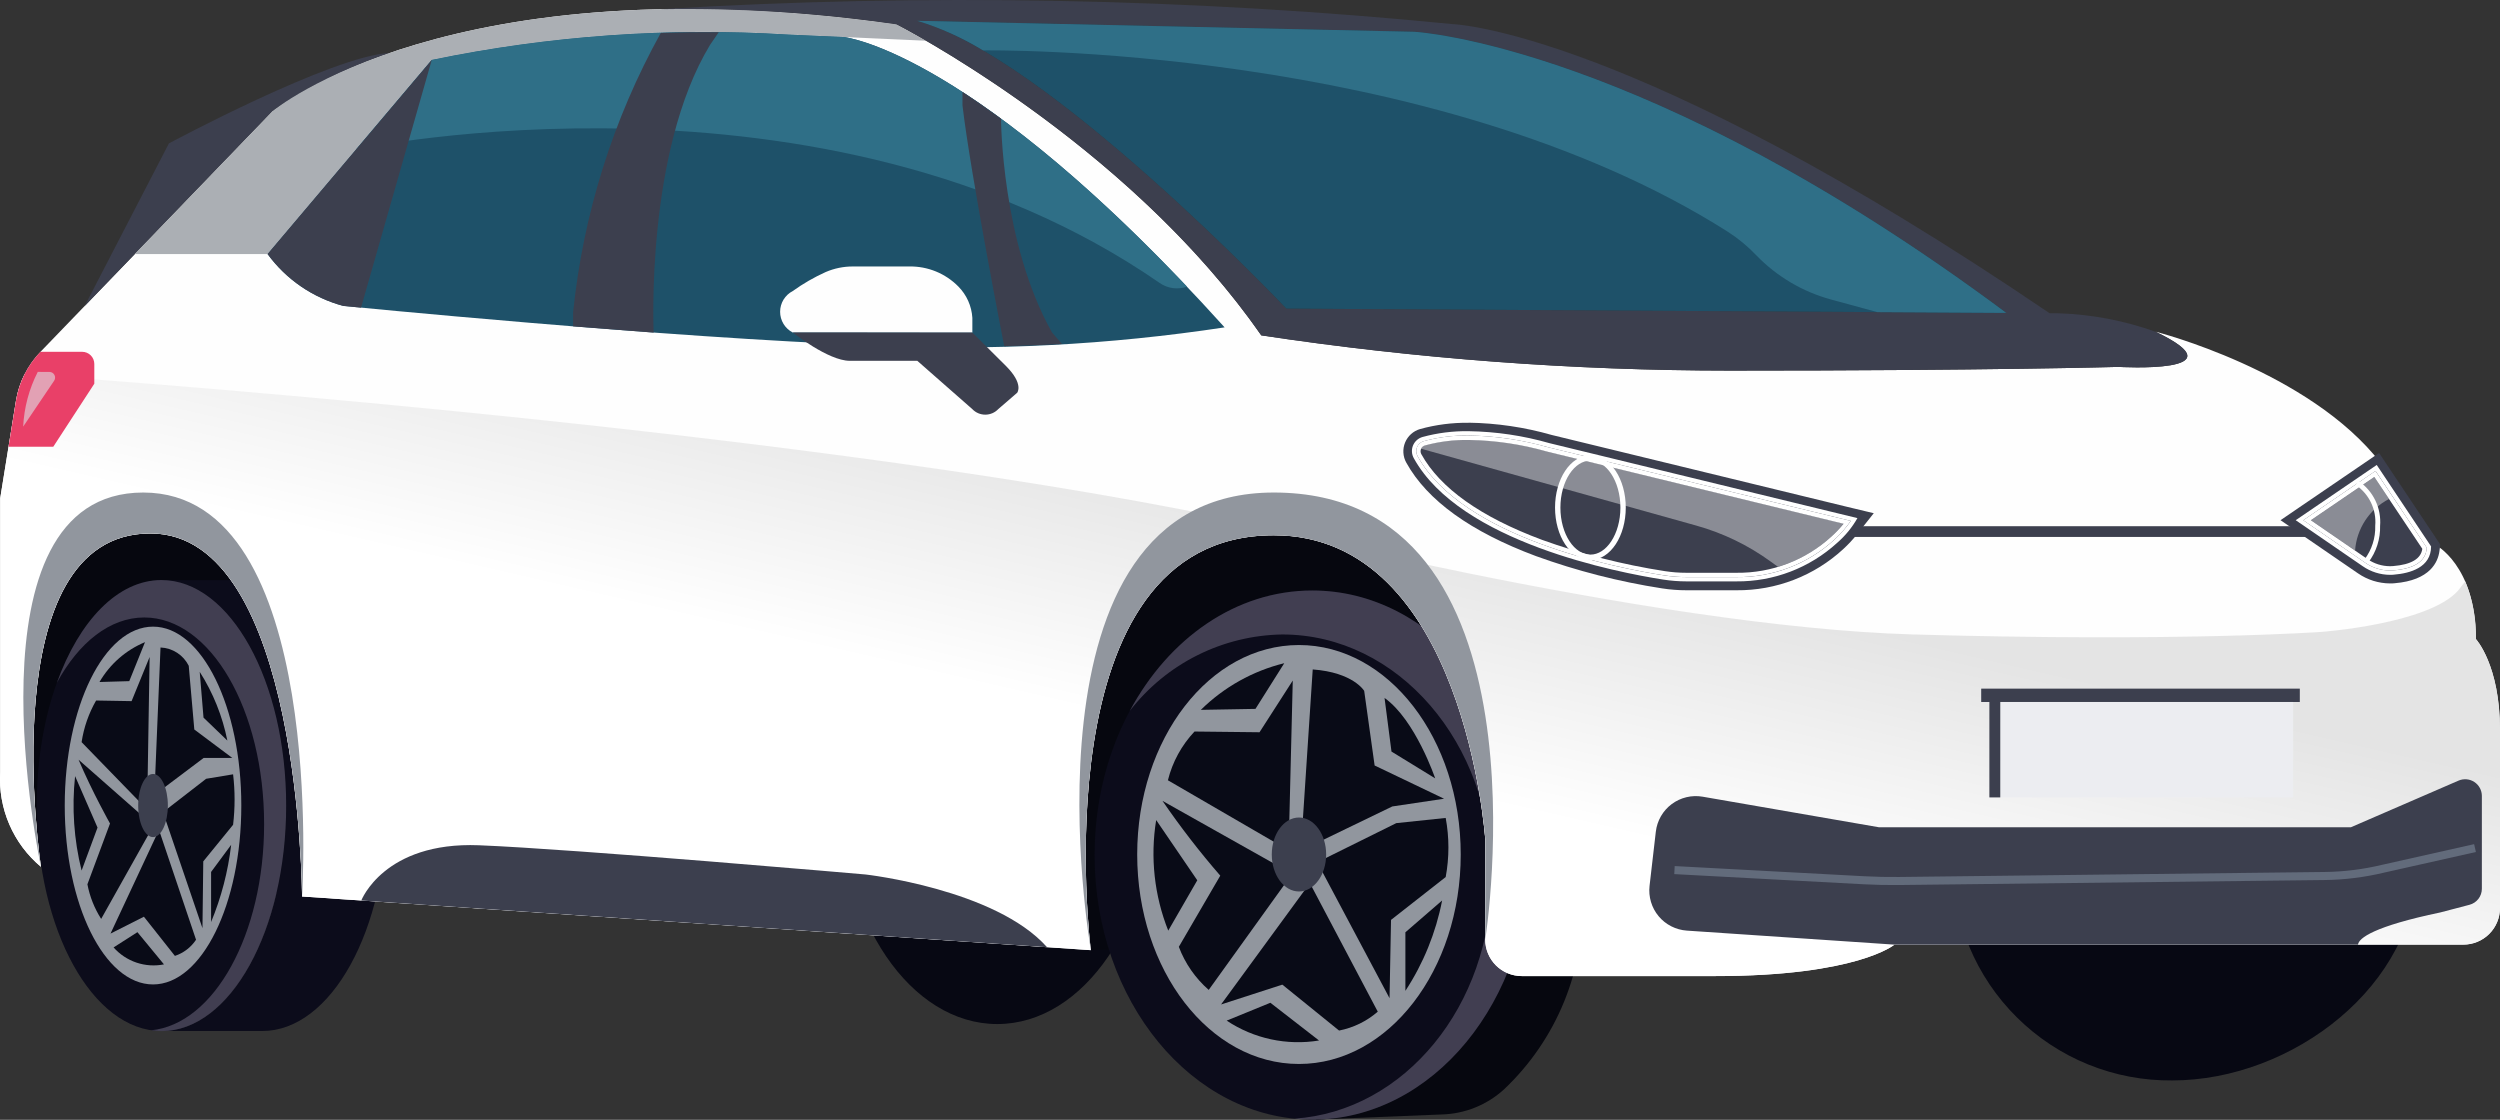 <svg width="192" height="86" viewBox="0 0 192 86" fill="none" xmlns="http://www.w3.org/2000/svg">
<rect x="0" y="0" width="192" height="86" fill="#333333" stroke="none"/>
<path d="M76.589 78.647C83.248 78.647 88.647 70.714 88.647 60.929C88.647 51.144 83.248 43.211 76.589 43.211C69.93 43.211 64.531 51.144 64.531 60.929C64.531 70.714 69.93 78.647 76.589 78.647Z" fill="#070813"/>
<path d="M185.643 66.418C185.643 75.648 176.053 82.978 166.825 82.978C164.617 83 162.426 82.584 160.38 81.754C158.333 80.924 156.472 79.696 154.903 78.142C153.333 76.588 152.088 74.739 151.238 72.701C150.388 70.663 149.95 68.476 149.95 66.268C149.95 64.06 150.388 61.873 151.238 59.835C152.088 57.797 153.333 55.947 154.903 54.394C156.472 52.84 158.333 51.612 160.38 50.782C162.426 49.952 164.617 49.536 166.825 49.557C176.057 49.557 185.643 57.189 185.643 66.418Z" fill="#070813"/>
<path d="M101.062 85.981L110.736 85.591C112.505 85.542 114.197 84.859 115.505 83.667C117.512 81.772 119.089 79.468 120.13 76.912C121.171 74.356 121.652 71.606 121.54 68.848L101.062 85.981Z" fill="#06070F"/>
<path d="M114.069 72.156V64.436C114.069 64.436 112.503 41.105 97.826 41.105C79.712 41.105 83.777 72.969 83.777 72.969L114.069 72.156Z" fill="#06070F"/>
<path d="M100.786 85.982C110.021 85.982 117.507 76.886 117.507 65.666C117.507 54.446 110.021 45.35 100.786 45.35C91.552 45.35 84.065 54.446 84.065 65.666C84.065 76.886 91.552 85.982 100.786 85.982Z" fill="#0C0C1B"/>
<path d="M100.786 45.35C94.913 45.35 89.751 49.036 86.768 54.596C88.154 52.801 89.927 51.342 91.954 50.326C93.982 49.31 96.212 48.763 98.48 48.727C107.355 48.727 114.55 57.063 114.55 67.336C114.55 77.252 107.851 85.356 99.406 85.912C99.861 85.957 100.321 85.987 100.786 85.987C110.021 85.987 117.509 76.89 117.509 65.671C117.509 54.451 110.021 45.35 100.786 45.35Z" fill="#413E51"/>
<path d="M99.76 81.713C106.622 81.713 112.184 74.511 112.184 65.626C112.184 56.741 106.622 49.538 99.76 49.538C92.899 49.538 87.337 56.741 87.337 65.626C87.337 74.511 92.899 81.713 99.76 81.713Z" fill="#91969E"/>
<path d="M99.284 52.265L99.001 63.782L98.231 64.88L89.695 59.925C90.043 58.522 90.747 57.233 91.739 56.181L96.731 56.237L99.284 52.265Z" fill="#090B17"/>
<path d="M100.817 51.413L100.015 63.612L100.838 64.88L106.929 61.935L110.904 61.342L105.571 58.79L104.77 53.059C104.77 53.059 103.936 51.641 100.817 51.413Z" fill="#090B17"/>
<path d="M111.029 62.818C111.308 64.318 111.308 65.856 111.029 67.356L106.831 70.647L106.717 76.662L101.165 66.222L107.235 63.216L111.029 62.818Z" fill="#090B17"/>
<path d="M89.28 61.508L98.136 66.488L98.778 67.75L92.829 76.025C91.803 75.127 91.015 73.991 90.534 72.716L93.717 67.25C92.13 65.422 90.649 63.505 89.28 61.508V61.508Z" fill="#090B17"/>
<path d="M100.488 67.972L93.778 77.143L98.483 75.62L102.841 79.147C103.942 78.931 104.966 78.431 105.813 77.696L100.624 67.871L100.488 67.972Z" fill="#090B17"/>
<path d="M92.226 54.517L96.42 54.442L98.632 50.933C96.213 51.529 94 52.768 92.226 54.517Z" fill="#090B17"/>
<path d="M106.333 53.602L106.866 57.72L110.222 59.778C110.222 59.778 108.699 55.28 106.333 53.602Z" fill="#090B17"/>
<path d="M110.755 69.157L107.934 71.599V76.097C109.317 73.989 110.275 71.632 110.755 69.157Z" fill="#090B17"/>
<path d="M101.301 79.91L97.564 77.012L94.209 78.384C96.295 79.771 98.829 80.316 101.301 79.91V79.91Z" fill="#090B17"/>
<path d="M88.794 62.98L91.951 67.607L89.721 71.473C88.649 68.778 88.329 65.843 88.794 62.98V62.98Z" fill="#090B17"/>
<path d="M99.76 68.466C100.914 68.466 101.849 67.194 101.849 65.626C101.849 64.057 100.914 62.785 99.76 62.785C98.607 62.785 97.672 64.057 97.672 65.626C97.672 67.194 98.607 68.466 99.76 68.466Z" fill="#3C3F4E"/>
<path d="M23.196 68.851C23.196 68.851 23.099 40.967 11.557 40.967C-0.757 40.967 3.148 66.575 3.148 66.575L23.196 68.851Z" fill="#06070F"/>
<path d="M12.4 79.182C17.69 79.182 21.978 71.429 21.978 61.865C21.978 52.301 17.69 44.548 12.4 44.548C7.111 44.548 2.822 52.301 2.822 61.865C2.822 71.429 7.111 79.182 12.4 79.182Z" fill="#0C0C1B"/>
<path d="M20.136 79.183C25.426 79.183 29.714 71.43 29.714 61.871C29.714 52.312 25.426 44.559 20.136 44.559H12.4C17.69 44.559 21.978 52.312 21.978 61.871C21.978 71.43 17.69 79.183 12.4 79.183H20.136Z" fill="#0C0C1B"/>
<path d="M12.4 44.548C9.034 44.548 6.08 47.687 4.371 52.43C6.051 49.349 8.433 47.422 11.079 47.422C16.162 47.422 20.284 54.523 20.284 63.292C20.284 71.746 16.446 78.653 11.61 79.126C11.871 79.167 12.136 79.188 12.4 79.19C17.69 79.19 21.978 71.436 21.978 61.878C21.978 52.319 17.69 44.548 12.4 44.548Z" fill="#413E51"/>
<path d="M11.753 75.605C15.498 75.605 18.533 69.453 18.533 61.865C18.533 54.277 15.498 48.126 11.753 48.126C8.008 48.126 4.972 54.277 4.972 61.865C4.972 69.453 8.008 75.605 11.753 75.605Z" fill="#91969E"/>
<path d="M11.491 50.455L11.331 60.291L10.929 61.795L6.267 56.997C6.436 55.871 6.814 54.786 7.381 53.799L10.106 53.847L11.491 50.455Z" fill="#090B17"/>
<path d="M12.328 49.727L11.895 60.146L12.298 60.726L15.642 58.208H17.839L14.923 56.026L14.495 51.131C14.292 50.725 13.984 50.38 13.603 50.133C13.222 49.886 12.782 49.746 12.328 49.727V49.727Z" fill="#090B17"/>
<path d="M17.902 59.467C18.054 60.754 18.054 62.055 17.902 63.343L15.611 66.154L15.549 71.284L12.519 62.375L15.832 59.81L17.902 59.467Z" fill="#090B17"/>
<path d="M6.033 58.345L10.866 62.599L11.546 63.84L7.769 70.572C7.252 69.761 6.893 68.858 6.713 67.913L8.449 63.245C8.449 63.245 7.089 60.829 6.033 58.345Z" fill="#090B17"/>
<path d="M12.149 63.869L8.487 71.701L11.052 70.403L13.433 73.413C14.097 73.192 14.668 72.755 15.056 72.173L12.226 63.784L12.149 63.869Z" fill="#090B17"/>
<path d="M7.641 52.378L9.928 52.312L11.136 49.316C9.667 49.927 8.439 51.003 7.641 52.378Z" fill="#090B17"/>
<path d="M15.338 51.596L15.63 55.113L17.461 56.876C17.086 55 16.366 53.21 15.338 51.596V51.596Z" fill="#090B17"/>
<path d="M17.753 64.882L16.212 66.966V70.813C16.997 68.916 17.516 66.921 17.753 64.882V64.882Z" fill="#090B17"/>
<path d="M12.593 74.065L10.554 71.59L8.723 72.762C9.198 73.298 9.805 73.7 10.484 73.929C11.163 74.158 11.89 74.204 12.593 74.065V74.065Z" fill="#090B17"/>
<path d="M5.767 59.606L7.49 63.558L6.267 66.86C5.676 64.49 5.507 62.035 5.767 59.606V59.606Z" fill="#090B17"/>
<path d="M11.753 64.29C12.382 64.29 12.892 63.204 12.892 61.865C12.892 60.525 12.382 59.44 11.753 59.44C11.123 59.44 10.613 60.525 10.613 61.865C10.613 63.204 11.123 64.29 11.753 64.29Z" fill="#3C3F4E"/>
<path d="M97.826 41.109C79.712 41.109 83.777 72.974 83.777 72.974L23.196 68.851C23.196 68.851 23.099 40.967 11.557 40.967C-0.757 40.967 3.148 66.574 3.148 66.574C2.095 65.695 1.263 64.581 0.719 63.321C0.175 62.062 -0.066 60.692 0.015 59.322V38.275L1.227 30.773C1.458 29.359 2.114 28.049 3.109 27.019L20.92 8.552C20.92 8.552 34.573 -2.967 68.85 1.869C68.85 1.869 86.483 10.829 96.865 25.754C108.773 27.551 120.798 28.456 132.84 28.462C152.751 28.462 162.705 28.178 162.705 28.178C162.705 28.178 172.375 28.747 165.549 25.475C165.549 25.475 177.352 28.462 182.848 35.574L187.016 41.826C187.016 41.826 190.145 43.39 190.145 49.078C190.145 49.078 191.994 51.073 191.994 56.049V69.734C191.994 70.103 191.921 70.468 191.78 70.809C191.638 71.15 191.431 71.46 191.17 71.72C190.909 71.981 190.6 72.188 190.259 72.329C189.918 72.47 189.552 72.543 189.184 72.542H145.497C145.497 72.542 142.653 74.96 131.703 74.96H116.874C116.505 74.96 116.14 74.887 115.799 74.746C115.458 74.605 115.148 74.398 114.887 74.138C114.626 73.877 114.419 73.567 114.278 73.226C114.137 72.885 114.064 72.52 114.064 72.151V64.436C114.064 64.436 112.503 41.109 97.826 41.109Z" fill="#FEFEFE"/>
<path d="M139.124 40.825H179.336" stroke="#3C3F4E" stroke-width="0.824" stroke-miterlimit="10"/>
<path d="M189.329 44.651C189.907 46.056 190.187 47.565 190.152 49.083C190.152 49.083 192 51.079 192 56.054V69.739C192 70.108 191.927 70.474 191.786 70.814C191.645 71.155 191.438 71.465 191.177 71.726C190.916 71.987 190.606 72.193 190.265 72.334C189.924 72.475 189.559 72.548 189.19 72.548H145.497C145.497 72.548 142.653 74.965 131.703 74.965H116.874C116.505 74.965 116.14 74.893 115.799 74.752C115.458 74.611 115.148 74.404 114.887 74.143C114.626 73.882 114.419 73.573 114.278 73.232C114.137 72.891 114.064 72.525 114.064 72.157V64.436C114.064 64.436 112.498 41.105 97.821 41.105C79.707 41.105 83.772 72.969 83.772 72.969L23.196 68.851C23.196 68.851 23.099 40.967 11.557 40.967C-0.757 40.967 3.148 66.575 3.148 66.575C2.095 65.695 1.263 64.581 0.719 63.322C0.175 62.062 -0.066 60.693 0.015 59.323V38.276L1.227 30.774C1.342 30.07 1.562 29.387 1.881 28.749C1.881 28.749 59.339 32.623 94.054 39.786C94.054 39.786 126.397 48.134 146.924 48.726C167.45 49.317 178.307 48.528 178.307 48.528C178.307 48.528 186.482 47.926 188.773 45.367L189.329 44.651Z" fill="url(#paint0_linear_2166_29977)"/>
<path d="M11.001 37.826C-3.029 37.826 3.146 66.576 3.146 66.576C3.146 66.576 -0.76 40.966 11.557 40.966C23.099 40.966 23.2 68.859 23.2 68.859C23.2 68.859 25.192 37.826 11.001 37.826Z" fill="#91969E"/>
<path d="M97.826 37.826C77.628 37.826 83.777 72.975 83.777 72.975C83.777 72.975 79.713 41.111 97.826 41.111C112.503 41.109 114.069 64.436 114.069 64.436V72.151C114.069 72.151 119.501 37.826 97.826 37.826Z" fill="#91969E"/>
<path d="M181.108 72.548H145.497L129.547 71.471C129.13 71.442 128.723 71.329 128.351 71.139C127.978 70.949 127.648 70.685 127.381 70.364C127.113 70.042 126.914 69.67 126.795 69.269C126.675 68.868 126.638 68.448 126.686 68.032L127.167 63.876C127.215 63.458 127.348 63.055 127.557 62.69C127.767 62.326 128.048 62.008 128.385 61.756C128.722 61.504 129.106 61.324 129.515 61.226C129.924 61.128 130.348 61.114 130.762 61.186L144.316 63.536H180.543L188.826 59.947C189.02 59.865 189.231 59.832 189.441 59.851C189.65 59.87 189.852 59.94 190.028 60.056C190.204 60.171 190.349 60.328 190.45 60.513C190.551 60.698 190.605 60.905 190.607 61.115V68.255C190.607 68.537 190.514 68.811 190.342 69.034C190.17 69.257 189.929 69.416 189.656 69.488L187.412 70.076C182.326 71.14 181.145 72.046 181.096 72.548H181.108Z" fill="#3C3F4E"/>
<path d="M20.92 8.552L6.508 23.495L12.973 11.013C12.973 11.013 25.508 4.28 29.948 4.061C26.746 5.135 23.708 6.647 20.92 8.552V8.552Z" fill="#3C3F4E"/>
<path d="M80.415 72.746L27.747 69.16C27.747 69.16 29.485 64.628 36.783 64.916C44.082 65.205 66.481 67.161 66.481 67.161C66.481 67.161 76.44 68.283 80.415 72.746Z" fill="#3C3F4E"/>
<path d="M71.126 3.129L60.505 2.648C51.343 2.081 42.147 2.738 33.159 4.603L20.55 19.51H10.35L20.92 8.552C20.92 8.552 34.573 -2.967 68.85 1.869L71.126 3.129Z" fill="#ABAFB4"/>
<path d="M165.549 25.483C163.151 24.622 160.633 24.141 158.087 24.06H157.414C125.262 2.216 111.531 1.85 111.531 1.85C91.332 -0.144 71.007 -0.527 50.747 0.706C56.801 0.604 62.854 0.993 68.845 1.87L69.137 2.02C71.466 3.255 87.263 11.959 96.869 25.761C108.775 27.555 120.799 28.458 132.84 28.462C152.751 28.462 162.705 28.178 162.705 28.178C162.705 28.178 172.375 28.747 165.549 25.483ZM98.787 23.702C98.787 23.702 80.395 4.293 70.45 1.599L108.63 2.442C108.63 2.442 126.352 3.383 154.081 24.031L98.787 23.702Z" fill="#3C3F4E"/>
<path d="M183.559 44.147C182.81 44.144 182.079 43.913 181.464 43.487L176.313 39.96L182.536 35.714L186.725 41.994L186.692 42.24C186.593 43.008 186.018 43.961 183.847 44.142C183.746 44.144 183.65 44.147 183.559 44.147Z" fill="#3C3F4E"/>
<path d="M182.353 36.63L186.04 42.148C185.939 42.916 185.186 43.361 183.796 43.475C183.718 43.481 183.639 43.485 183.56 43.485C182.945 43.482 182.344 43.292 181.839 42.941L177.485 39.953L182.358 36.63H182.353ZM182.717 34.785L181.614 35.539L176.739 38.862L175.144 39.952L176.736 41.043L181.09 44.03C181.816 44.533 182.677 44.804 183.56 44.807C183.674 44.807 183.789 44.807 183.903 44.793C186.649 44.567 187.242 43.146 187.35 42.319L187.415 41.827L187.14 41.413L183.453 35.896L182.712 34.785H182.717Z" fill="#3C3F4E"/>
<path d="M182.533 35.709L176.31 39.952L181.46 43.487C182.076 43.913 182.806 44.144 183.555 44.147C183.652 44.147 183.748 44.147 183.844 44.134C185.098 44.032 186.707 43.584 186.707 41.965L182.533 35.709ZM183.815 43.806C183.729 43.806 183.64 43.817 183.554 43.817C182.871 43.814 182.205 43.604 181.645 43.214L176.893 39.954L182.441 36.169L186.373 42.062C186.324 43.084 185.465 43.669 183.817 43.806H183.815Z" fill="white"/>
<path d="M182.437 36.169L176.889 39.954L181.64 43.214C182.2 43.604 182.866 43.814 183.549 43.817V43.817C183.636 43.817 183.724 43.817 183.81 43.806C185.458 43.669 186.317 43.084 186.375 42.062L182.437 36.169ZM183.785 43.475C183.707 43.482 183.628 43.485 183.549 43.485C182.933 43.482 182.333 43.293 181.827 42.942L177.474 39.954L182.347 36.631L186.034 42.148C185.934 42.914 185.181 43.362 183.791 43.475H183.785Z" fill="white"/>
<path d="M129.518 44.648C128.928 44.649 128.339 44.604 127.755 44.514C124.497 44.01 121.296 43.19 118.196 42.068C113.344 40.259 110.111 37.946 108.588 35.189C108.505 35.042 108.457 34.877 108.447 34.709C108.436 34.54 108.464 34.371 108.528 34.214C108.592 34.058 108.691 33.918 108.817 33.805C108.943 33.692 109.092 33.609 109.255 33.562C110.408 33.247 111.6 33.097 112.796 33.115C114.908 33.147 117.006 33.459 119.036 34.041L142.761 39.812L142.12 40.622C141.815 41.002 141.482 41.358 141.124 41.689C139.013 43.621 136.248 44.679 133.386 44.648H129.518Z" fill="#3C3F4E"/>
<path d="M112.788 33.776C114.841 33.809 116.881 34.113 118.855 34.68L141.584 40.21C141.299 40.565 140.989 40.897 140.654 41.206C138.667 43.025 136.062 44.02 133.367 43.99H129.52C128.961 43.99 128.403 43.947 127.851 43.862C124.638 43.366 121.48 42.56 118.421 41.457C113.721 39.705 110.605 37.493 109.16 34.885C109.125 34.824 109.104 34.755 109.1 34.684C109.095 34.614 109.107 34.543 109.135 34.478C109.161 34.414 109.201 34.356 109.253 34.31C109.304 34.264 109.366 34.23 109.433 34.212C110.526 33.915 111.656 33.773 112.789 33.79L112.788 33.776ZM112.789 32.469C111.531 32.454 110.277 32.616 109.064 32.95C108.806 33.025 108.569 33.157 108.369 33.336C108.17 33.515 108.013 33.737 107.911 33.985C107.809 34.233 107.764 34.501 107.78 34.768C107.796 35.036 107.872 35.297 108.003 35.531C109.606 38.429 112.955 40.843 117.961 42.708C121.101 43.845 124.345 44.676 127.646 45.188C128.266 45.284 128.893 45.332 129.52 45.332H133.367C136.4 45.358 139.33 44.228 141.56 42.172C141.943 41.82 142.298 41.439 142.623 41.032L143.905 39.415L141.897 38.934L119.168 33.404C117.092 32.811 114.947 32.494 112.788 32.463L112.789 32.469Z" fill="#3C3F4E"/>
<path d="M112.786 33.115C111.591 33.097 110.4 33.247 109.247 33.562C109.084 33.609 108.934 33.692 108.808 33.805C108.682 33.918 108.584 34.058 108.519 34.215C108.455 34.372 108.427 34.541 108.438 34.71C108.448 34.879 108.497 35.043 108.58 35.191C112.147 41.644 124.249 43.969 127.747 44.514C128.33 44.604 128.92 44.65 129.51 44.65H133.358C136.218 44.675 138.982 43.617 141.095 41.689C141.717 41.149 142.243 40.508 142.65 39.791L119.003 34.036C116.98 33.456 114.89 33.146 112.786 33.115ZM140.88 41.45C138.831 43.326 136.145 44.352 133.367 44.323H129.52C128.944 44.323 128.369 44.279 127.8 44.19C124.24 43.635 112.352 41.333 108.87 35.033C108.811 34.929 108.777 34.813 108.769 34.694C108.762 34.574 108.781 34.455 108.827 34.344C108.872 34.233 108.942 34.134 109.031 34.054C109.12 33.974 109.226 33.916 109.341 33.883C110.465 33.577 111.625 33.431 112.79 33.448C114.866 33.48 116.929 33.786 118.926 34.359L142.144 40.006C141.777 40.532 141.354 41.015 140.88 41.447V41.45Z" fill="white"/>
<path d="M112.788 33.446C111.624 33.428 110.463 33.574 109.34 33.88C109.225 33.913 109.119 33.972 109.03 34.052C108.94 34.132 108.87 34.231 108.825 34.341C108.78 34.452 108.76 34.572 108.768 34.691C108.775 34.811 108.81 34.927 108.869 35.031C112.35 41.331 124.238 43.633 127.798 44.187C128.367 44.276 128.942 44.321 129.518 44.321H133.366C136.144 44.35 138.829 43.323 140.879 41.448C141.352 41.016 141.776 40.532 142.142 40.005L118.924 34.356C116.928 33.784 114.864 33.478 112.788 33.446V33.446ZM140.654 41.206C138.667 43.025 136.062 44.02 133.367 43.99H129.52C128.961 43.991 128.403 43.948 127.851 43.862C124.638 43.366 121.48 42.561 118.421 41.458C113.721 39.705 110.605 37.493 109.16 34.885C109.125 34.824 109.104 34.755 109.1 34.685C109.095 34.614 109.107 34.543 109.135 34.478C109.161 34.414 109.201 34.356 109.253 34.31C109.304 34.264 109.366 34.23 109.433 34.212C110.526 33.915 111.656 33.773 112.789 33.79C114.843 33.823 116.883 34.127 118.857 34.694L141.586 40.225C141.3 40.574 140.989 40.902 140.654 41.206V41.206Z" fill="white"/>
<path d="M20.55 19.511L33.159 4.603C42.147 2.74 51.343 2.084 60.505 2.654L64.833 2.848C64.833 2.848 74.875 3.891 94.05 25.142C85.187 26.487 76.212 26.952 67.256 26.529C51.087 25.952 26.372 23.496 26.372 23.496C24.033 22.871 21.979 21.465 20.55 19.511V19.511Z" fill="#1E5169"/>
<path d="M98.787 23.702C98.787 23.702 80.394 4.293 70.45 1.599L108.63 2.442C108.63 2.442 126.352 3.383 154.081 24.031L98.787 23.702Z" fill="#1E5169"/>
<path d="M128.6 66.823L143.161 67.604C144.056 67.652 144.951 67.671 145.848 67.661L178.536 67.277C180.038 67.259 181.534 67.073 182.994 66.724L190.081 65.132" stroke="#626B7B" stroke-width="0.618" stroke-miterlimit="10"/>
<path d="M176.626 52.887H152.156V53.913H176.626V52.887Z" fill="#3C3F4E"/>
<path d="M176.117 53.912H153.621V61.239H176.117V53.912Z" fill="#ECEDF1"/>
<path d="M60.886 25.539C60.593 25.389 60.347 25.16 60.175 24.879C60.004 24.598 59.913 24.274 59.913 23.945C59.913 23.615 60.004 23.292 60.175 23.011C60.347 22.73 60.593 22.501 60.886 22.351C61.676 21.783 62.521 21.296 63.408 20.895C64.072 20.608 64.788 20.461 65.512 20.465H69.84C70.539 20.454 71.232 20.585 71.879 20.849C72.525 21.114 73.111 21.507 73.601 22.004C74.239 22.649 74.621 23.503 74.677 24.409V25.542L60.886 25.539Z" fill="#FEFEFE"/>
<path d="M60.886 25.539C60.886 25.539 63.611 27.711 65.267 27.711H70.45L74.675 31.422C74.803 31.556 74.958 31.663 75.129 31.736C75.299 31.808 75.483 31.846 75.669 31.846C75.855 31.846 76.038 31.808 76.209 31.736C76.38 31.663 76.534 31.556 76.663 31.422L78.12 30.162C78.12 30.162 78.65 29.5 77.259 28.109C75.868 26.717 74.675 25.544 74.675 25.544L60.886 25.539Z" fill="#3C3F4E"/>
<path d="M3.109 27.019C2.114 28.049 1.458 29.359 1.227 30.773L0.657 34.307H4.093L7.243 29.47V27.953C7.243 27.705 7.145 27.468 6.97 27.292C6.794 27.117 6.557 27.019 6.309 27.019H3.109Z" fill="#E94068"/>
<path d="M2.901 28.561C2.233 29.868 1.851 31.301 1.779 32.766L4.158 29.24C4.202 29.174 4.227 29.099 4.231 29.02C4.235 28.942 4.218 28.864 4.181 28.794C4.144 28.725 4.089 28.667 4.022 28.626C3.954 28.586 3.877 28.565 3.799 28.565L2.901 28.561Z" fill="#E2A1B4"/>
<path d="M122.143 42.8C123.529 42.8 124.653 41.092 124.653 38.985C124.653 36.878 123.529 35.17 122.143 35.17C120.757 35.17 119.633 36.878 119.633 38.985C119.633 41.092 120.757 42.8 122.143 42.8Z" stroke="white" stroke-width="0.412" stroke-miterlimit="10"/>
<path d="M181.031 37.094C181.56 37.453 181.985 37.946 182.262 38.523C182.538 39.099 182.657 39.739 182.605 40.377C182.633 41.35 182.329 42.304 181.742 43.081" stroke="white" stroke-width="0.373" stroke-miterlimit="10"/>
<path d="M153.621 53.715H152.784V61.241H153.621V53.715Z" fill="#3C3F4E"/>
<path d="M91.159 22.015C73.87 3.787 64.831 2.848 64.831 2.848L60.503 2.654C51.342 2.085 42.146 2.74 33.159 4.603L27.359 11.459C27.359 11.459 63.223 3.859 89.057 21.728C89.359 21.939 89.708 22.076 90.073 22.126C90.439 22.176 90.811 22.138 91.159 22.015V22.015Z" fill="#2F6F87"/>
<path d="M132.695 17.797C109.885 3.323 75.499 3.87 75.499 3.87C73.919 2.901 72.223 2.138 70.45 1.599L108.63 2.442C108.63 2.442 126.352 3.383 154.081 24.031L144.189 23.973L140.621 23.002C138.436 22.406 136.452 21.232 134.879 19.602V19.602C134.225 18.916 133.492 18.31 132.695 17.797V17.797Z" fill="#2F6F87"/>
<path d="M81.56 26.416C80.178 26.49 78.697 26.549 77.124 26.586C77.124 26.586 74.55 13.488 73.918 8.089V7.063C74.837 7.66 75.824 8.346 76.879 9.115C76.879 9.115 76.906 18.647 80.8 25.54L81.56 26.416Z" fill="#3C3F4E"/>
<path d="M55.199 2.475C53.661 2.462 52.174 2.485 50.747 2.531C47.076 9.158 44.785 16.459 44.014 23.995V25.063C46.015 25.223 48.094 25.384 50.202 25.544C50.202 25.544 49.547 11.672 54.53 3.451L55.199 2.475Z" fill="#3C3F4E"/>
<path d="M33.159 4.603L20.55 19.51C21.979 21.465 24.033 22.871 26.372 23.495L27.728 23.628L33.159 4.603Z" fill="#3C3F4E"/>
<path opacity="0.4" d="M180.87 42.28L177.48 39.954L182.353 36.631L183.475 38.322C182.738 38.703 182.112 39.268 181.656 39.961C181.2 40.654 180.929 41.452 180.87 42.28V42.28Z" fill="white"/>
<path opacity="0.4" d="M135.991 43.13C134.266 41.875 132.33 40.939 130.275 40.365L109.133 34.46C109.159 34.395 109.199 34.338 109.251 34.292C109.303 34.245 109.364 34.212 109.431 34.194C110.525 33.897 111.655 33.755 112.788 33.772C114.841 33.805 116.881 34.109 118.855 34.676L141.584 40.206C141.299 40.561 140.989 40.894 140.654 41.202C139.485 42.286 138.079 43.084 136.548 43.531L135.991 43.13Z" fill="white"/>
<defs>
<linearGradient id="paint0_linear_2166_29977" x1="95.025" y1="57.268" x2="99.459" y2="38.059" gradientUnits="userSpaceOnUse">
<stop stop-color="white"/>
<stop offset="1" stop-color="#E4E4E4"/>
</linearGradient>
</defs>
</svg>
